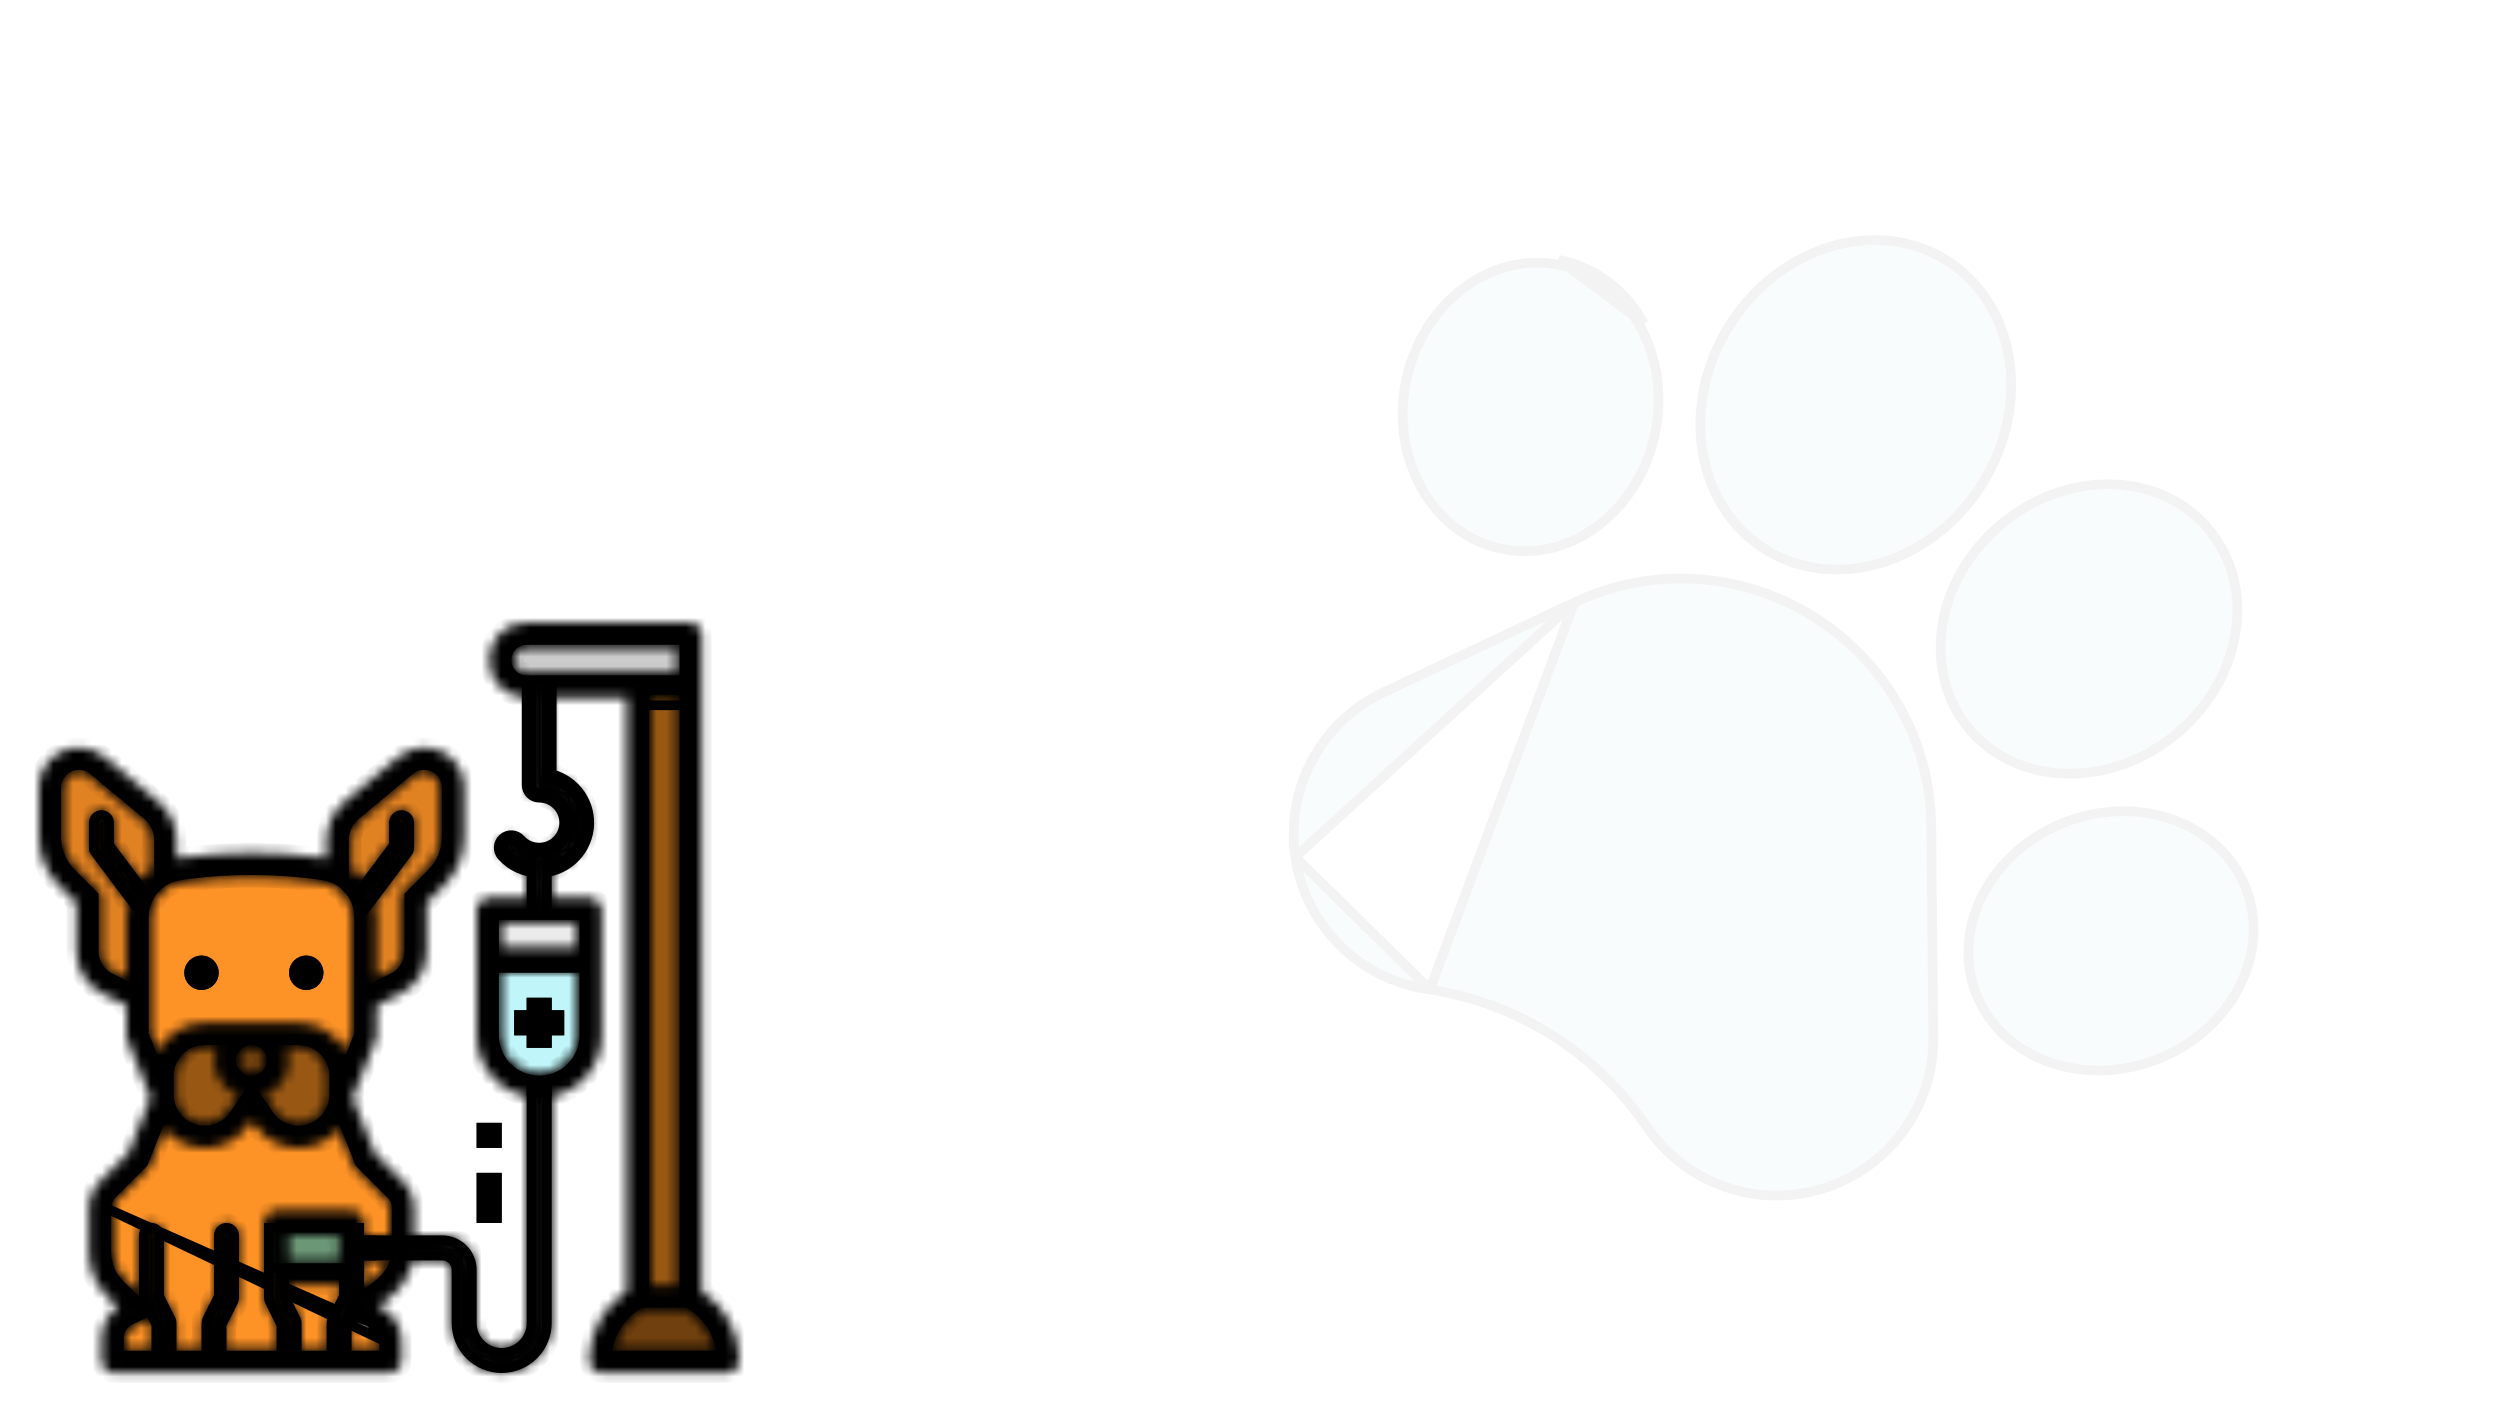 <svg width="257" height="146" viewBox="0 0 257 146" fill="none" xmlns="http://www.w3.org/2000/svg">
<g filter="url(#filter0_d_13471_685)">
<g opacity="0.05">
<path d="M161.821 57.945L161.821 57.945L142.233 67.174L142.233 67.174C139.081 68.659 136.546 71.067 134.899 74.139L134.459 73.903L134.899 74.139C133.253 77.211 132.653 80.655 133.161 84.105L161.821 57.945ZM161.821 57.945C169.795 54.187 179.011 54.74 186.477 59.426C193.943 64.111 198.449 72.17 198.534 80.985L198.742 102.636C198.742 102.636 198.742 102.636 198.742 102.636C198.775 106.122 197.709 109.451 195.657 112.271C193.605 115.09 190.764 117.128 187.437 118.168C184.109 119.207 180.612 119.149 177.321 118C176.161 117.594 175.065 117.067 174.049 116.429C172.179 115.256 170.569 113.704 169.301 111.835C164.159 104.254 156.04 99.12 146.994 97.719L146.994 97.719M161.821 57.945L146.994 97.719M146.994 97.719L146.989 97.718M146.994 97.719L146.989 97.718M146.989 97.718L146.752 97.684C146.752 97.684 146.751 97.684 146.751 97.684C143.301 97.175 140.177 95.605 137.711 93.141C135.245 90.676 133.673 87.553 133.161 84.105L146.989 97.718Z" fill="#78C0DE" stroke="black"/>
<path d="M154.484 52.443L154.484 52.443C153.053 52.164 151.729 51.627 150.539 50.88C145.877 47.954 143.253 41.785 144.511 35.328C146.104 27.207 153.186 21.85 160.2 23.224L160.2 23.224C163.696 23.905 166.663 26.109 168.546 29.456C170.339 32.645 170.923 36.509 170.176 40.342C169.427 44.175 167.43 47.536 164.568 49.814L164.568 49.814C161.563 52.206 157.984 53.13 154.484 52.443ZM168.982 29.211C167.032 25.746 163.947 23.445 160.296 22.733L168.982 29.211Z" fill="#78C0DE" stroke="black"/>
<path d="M203.756 45.762C198.583 54.005 188.559 56.927 181.45 52.466C174.342 48.005 172.615 37.708 177.788 29.465C182.962 21.22 192.986 18.296 200.094 22.757C207.203 27.219 208.93 37.517 203.756 45.762Z" fill="#78C0DE" stroke="black"/>
<path d="M202.371 70.856L202.324 70.799C197.495 64.868 198.963 55.472 205.806 49.831L205.806 49.831C209.053 47.153 213.013 45.721 216.953 45.784L216.953 45.784C221.075 45.85 224.671 47.52 227.103 50.47C229.535 53.419 230.489 57.267 229.767 61.326L229.767 61.326C229.078 65.206 226.917 68.821 223.669 71.498L223.669 71.498C218.023 76.152 210.54 76.73 205.354 73.476C204.243 72.779 203.237 71.905 202.371 70.856Z" fill="#78C0DE" stroke="black"/>
<path d="M203.143 98.146L203.143 98.146C200.539 91.492 204.541 83.565 212.238 80.546C219.923 77.538 228.232 80.624 230.86 87.256L230.861 87.259L230.874 87.293C233.478 93.949 229.475 101.876 221.779 104.895C216.892 106.805 211.734 106.255 207.963 103.888C205.801 102.532 204.095 100.579 203.143 98.146Z" fill="#78C0DE" stroke="black"/>
</g>
<path d="M36.565 79.799L36.565 79.799L42.104 75.183C42.104 75.183 42.104 75.183 42.104 75.183C42.523 74.834 43.051 74.643 43.596 74.643H43.596C43.903 74.643 44.206 74.703 44.489 74.82C44.772 74.938 45.029 75.109 45.245 75.326C45.462 75.542 45.634 75.799 45.751 76.082C45.868 76.365 45.928 76.668 45.928 76.975V82.032H46.428L45.928 82.032C45.928 82.726 45.792 83.413 45.526 84.055C45.26 84.696 44.871 85.279 44.38 85.77L42.218 87.932L42.071 88.079V88.286V93.814C42.071 94.378 41.914 94.931 41.618 95.41C41.322 95.89 40.897 96.278 40.393 96.53L40.393 96.53L37.31 98.071H35.357V85.714V82.378C35.357 81.886 35.465 81.4 35.674 80.954C35.883 80.508 36.187 80.114 36.565 79.799Z" fill="#E08122" stroke="black"/>
<path d="M15.149 79.799L15.149 79.799C15.527 80.114 15.831 80.508 16.04 80.954C16.249 81.4 16.357 81.886 16.357 82.378C16.357 82.378 16.357 82.378 16.357 82.378L16.357 85.714V98.071H14.404L11.321 96.53L11.321 96.53C10.817 96.278 10.393 95.89 10.096 95.41C9.8 94.931 9.643 94.378 9.643 93.814V88.286V88.079L9.496 87.932L7.334 85.77C6.843 85.279 6.454 84.696 6.188 84.055C5.922 83.413 5.786 82.726 5.786 82.032V76.975C5.786 76.668 5.846 76.365 5.963 76.082C6.08 75.799 6.252 75.542 6.469 75.326C6.685 75.109 6.942 74.938 7.225 74.82C7.508 74.703 7.811 74.643 8.118 74.643C8.663 74.643 9.191 74.834 9.61 75.183L9.93 74.799L9.61 75.183L15.149 79.799Z" fill="#E08122" stroke="black"/>
<path d="M40.4 83.014L40.5 82.881V82.714V80.571C40.5 80.363 40.583 80.163 40.73 80.016C40.877 79.868 41.077 79.786 41.285 79.786C41.494 79.786 41.694 79.868 41.841 80.016C41.988 80.163 42.071 80.363 42.071 80.571V83.143C42.071 83.313 42.016 83.478 41.914 83.614C41.914 83.614 41.914 83.614 41.914 83.614L36.771 90.471L36.771 90.472C36.698 90.569 36.603 90.649 36.494 90.703C36.385 90.758 36.264 90.786 36.142 90.786L36.142 91.286L36.142 90.786C35.996 90.786 35.853 90.745 35.729 90.668C35.605 90.591 35.505 90.482 35.44 90.351C35.375 90.221 35.347 90.075 35.36 89.929C35.373 89.784 35.427 89.645 35.514 89.529L35.15 89.255L35.514 89.529L40.4 83.014Z" fill="#BF6E1D" stroke="black"/>
<path d="M14.943 90.472L14.943 90.472L9.8 83.614L9.438 83.886L9.8 83.614C9.698 83.478 9.643 83.313 9.643 83.143V80.571C9.643 80.363 9.726 80.163 9.873 80.016C10.021 79.868 10.22 79.786 10.429 79.786C10.637 79.786 10.837 79.868 10.984 80.016C11.132 80.163 11.214 80.363 11.214 80.571V82.714V82.881L11.315 83.014L16.2 89.529L16.578 89.246L16.2 89.529C16.288 89.645 16.341 89.784 16.354 89.929C16.367 90.075 16.34 90.221 16.274 90.351C16.209 90.482 16.109 90.591 15.985 90.668C15.861 90.745 15.718 90.786 15.572 90.786L15.572 90.786C15.45 90.786 15.329 90.758 15.22 90.703C15.111 90.649 15.016 90.569 14.943 90.472Z" fill="#BF6E1D" stroke="black"/>
<path d="M35.079 130.887L35.843 130.314L37.077 129.389L38.929 128L38.929 128C39.505 127.568 39.974 127.007 40.296 126.362C40.618 125.717 40.786 125.007 40.786 124.286V124.286V120.208C40.786 119.936 40.732 119.667 40.628 119.415C40.524 119.164 40.371 118.935 40.179 118.743L40.178 118.743L37.075 115.639L37.003 115.567L36.965 115.471L34.519 109.357H17.196L14.75 115.471L14.712 115.567L14.639 115.639L11.536 118.743L11.536 118.743C11.344 118.935 11.191 119.164 11.087 119.415C10.982 119.667 10.929 119.936 10.929 120.208L35.079 130.887ZM35.079 130.887L35.985 131.189L36.666 131.415M35.079 130.887L36.666 131.415M36.666 131.415L36.667 131.415L38.084 131.888L36.666 131.415ZM39.5 133.853C39.5 133.418 39.363 132.995 39.109 132.642C38.855 132.289 38.496 132.025 38.084 131.888L39.5 133.853ZM39.5 133.853V135.357H12.214V133.589V133.589C12.214 133.205 12.321 132.828 12.524 132.501C12.726 132.173 13.015 131.909 13.359 131.737C13.359 131.737 13.359 131.737 13.359 131.737L14.509 131.161L15.13 130.851L14.639 130.361L12.288 128.009C11.418 127.139 10.929 125.959 10.929 124.728C10.929 124.728 10.929 124.728 10.929 124.728V120.208L39.5 133.853Z" fill="#FD9226" stroke="black"/>
<path d="M16.051 87.227L16.051 87.227L16.074 87.204C16.074 87.204 16.074 87.204 16.074 87.204C16.735 86.543 17.593 86.114 18.519 85.982L18.519 85.982L18.655 85.963C18.655 85.963 18.655 85.963 18.655 85.963C23.432 85.28 28.282 85.28 33.059 85.963C33.059 85.963 33.059 85.963 33.059 85.963L33.195 85.982L33.195 85.982C34.121 86.114 34.979 86.543 35.64 87.204L35.663 87.227L36.016 86.874L35.663 87.227C36.473 88.037 36.928 89.137 36.928 90.283L36.928 102.332L34.519 108.357H17.196L14.786 102.332V90.283C14.786 89.137 15.241 88.037 16.051 87.227Z" fill="#FD9226" stroke="black"/>
<path d="M30.669 112.214H30.669C30.062 112.214 29.465 112.064 28.93 111.778C28.394 111.492 27.938 111.078 27.601 110.573L26.273 108.58L25.857 107.956L25.441 108.58L24.113 110.573C24.113 110.573 24.113 110.573 24.113 110.573C23.776 111.078 23.32 111.492 22.784 111.778C22.249 112.064 21.652 112.214 21.044 112.214H21.044C20.56 112.214 20.081 112.119 19.633 111.934C19.186 111.748 18.779 111.477 18.437 111.134C18.095 110.792 17.823 110.385 17.638 109.938C17.452 109.491 17.357 109.011 17.357 108.527V106.616C17.357 105.638 17.745 104.7 18.437 104.009C19.128 103.317 20.066 102.929 21.044 102.929H30.669C31.648 102.929 32.585 103.317 33.277 104.009C33.968 104.7 34.357 105.638 34.357 106.616V108.527C34.357 109.505 33.968 110.443 33.277 111.134C32.585 111.826 31.648 112.214 30.669 112.214Z" fill="#985713" stroke="black"/>
<path d="M17.643 132L17.643 135.357H16.071V132.304V132.186L16.018 132.08L14.869 129.782C14.868 129.782 14.868 129.781 14.868 129.781C14.814 129.671 14.786 129.551 14.786 129.428V123C14.786 122.792 14.868 122.592 15.016 122.444C15.163 122.297 15.363 122.214 15.571 122.214C15.78 122.214 15.98 122.297 16.127 122.444C16.274 122.592 16.357 122.792 16.357 123V129.125V129.243L16.41 129.349L17.56 131.647C17.56 131.647 17.56 131.647 17.56 131.647C17.614 131.757 17.643 131.878 17.643 132C17.643 132 17.643 132 17.643 132Z" fill="#E08122" stroke="black"/>
<path d="M22.839 132.08L22.786 132.186V132.304V135.357H21.214V132C21.215 131.878 21.243 131.757 21.297 131.647C21.297 131.647 21.297 131.647 21.297 131.647L22.447 129.349L22.5 129.243V129.125V123C22.5 122.792 22.583 122.592 22.73 122.444C22.878 122.297 23.077 122.214 23.286 122.214C23.494 122.214 23.694 122.297 23.841 122.444C23.989 122.592 24.072 122.792 24.072 123L24.072 129.428C24.072 129.428 24.072 129.428 24.072 129.428C24.071 129.551 24.043 129.671 23.989 129.781C23.989 129.781 23.989 129.782 23.988 129.782L22.839 132.08Z" fill="#E08122" stroke="black"/>
<path d="M36.377 130.717L36.377 130.717L35.696 132.08L35.643 132.186V132.304V135.357H34.071V132C34.071 131.878 34.1 131.757 34.154 131.647C34.154 131.647 34.154 131.647 34.154 131.647L35.304 129.349L35.357 129.243V129.125V123C35.357 122.792 35.44 122.592 35.587 122.444C35.734 122.297 35.934 122.214 36.143 122.214C36.351 122.214 36.551 122.297 36.698 122.444C36.846 122.592 36.928 122.792 36.928 123V129.428C36.928 129.551 36.9 129.671 36.846 129.781C36.846 129.782 36.845 129.782 36.845 129.783L36.377 130.717Z" fill="#E08122" stroke="black"/>
<path d="M30.5 132L30.5 135.357H28.928V132.304V132.186L28.875 132.08L27.726 129.782C27.726 129.782 27.725 129.781 27.725 129.781C27.671 129.671 27.643 129.551 27.643 129.428V123C27.643 122.792 27.725 122.592 27.873 122.444C28.02 122.297 28.22 122.214 28.428 122.214C28.637 122.214 28.837 122.297 28.984 122.444C29.131 122.592 29.214 122.792 29.214 123V129.125V129.243L29.267 129.349L30.417 131.647C30.417 131.647 30.417 131.647 30.417 131.647C30.471 131.757 30.5 131.878 30.5 132C30.5 132 30.5 132 30.5 132Z" fill="#E08122" stroke="black"/>
<path d="M27.928 105C27.928 106.144 27.001 107.071 25.857 107.071C24.713 107.071 23.786 106.144 23.786 105C23.786 103.856 24.713 102.929 25.857 102.929C27.001 102.929 27.928 103.856 27.928 105Z" fill="#70400E" stroke="black"/>
<path d="M21.982 96C21.982 96.7 21.414 97.268 20.714 97.268C20.014 97.268 19.446 96.7 19.446 96C19.446 95.3 20.014 94.732 20.714 94.732C21.414 94.732 21.982 95.3 21.982 96Z" fill="#985713" stroke="black"/>
<path d="M32.75 96C32.75 96.7 32.182 97.268 31.482 97.268C30.782 97.268 30.214 96.7 30.214 96C30.214 95.3 30.782 94.732 31.482 94.732C32.182 94.732 32.75 95.3 32.75 96Z" fill="#985713" stroke="black"/>
<path d="M56.214 107.571V132C56.214 133.231 55.725 134.412 54.854 135.283C53.983 136.154 52.803 136.643 51.571 136.643C50.34 136.643 49.159 136.154 48.288 135.283C47.417 134.412 46.928 133.231 46.928 132V126.536C46.928 126.147 46.774 125.775 46.499 125.5C46.225 125.226 45.852 125.071 45.464 125.071H36.143C35.934 125.071 35.734 124.989 35.587 124.841C35.44 124.694 35.357 124.494 35.357 124.286C35.357 124.077 35.44 123.877 35.587 123.73C35.734 123.583 35.934 123.5 36.143 123.5H45.464C46.269 123.501 47.04 123.821 47.609 124.39C48.179 124.96 48.499 125.731 48.5 126.536V132C48.5 132.815 48.823 133.596 49.399 134.172C49.975 134.748 50.757 135.071 51.571 135.071C52.386 135.071 53.167 134.748 53.743 134.172C54.319 133.596 54.643 132.815 54.643 132V107.571C54.643 107.363 54.725 107.163 54.873 107.016C55.02 106.868 55.22 106.786 55.428 106.786C55.637 106.786 55.837 106.868 55.984 107.016C56.131 107.163 56.214 107.363 56.214 107.571Z" fill="#DBDBDB" stroke="black"/>
<path d="M55.429 85.714C54.705 85.714 53.99 85.561 53.33 85.266C52.669 84.97 52.078 84.539 51.596 84C51.483 83.875 51.396 83.728 51.341 83.569C51.285 83.409 51.261 83.24 51.27 83.072C51.289 82.731 51.442 82.412 51.696 82.185C51.95 81.957 52.284 81.84 52.625 81.859C52.794 81.868 52.959 81.911 53.111 81.984C53.263 82.057 53.399 82.16 53.512 82.285C53.798 82.605 54.159 82.848 54.563 82.993C54.967 83.137 55.401 83.178 55.824 83.112C56.248 83.046 56.649 82.875 56.99 82.615C57.331 82.355 57.601 82.013 57.776 81.621C57.951 81.23 58.026 80.801 57.992 80.373C57.959 79.945 57.82 79.533 57.587 79.173C57.353 78.813 57.034 78.517 56.657 78.312C56.28 78.107 55.858 78 55.429 78C55.088 78 54.761 77.865 54.52 77.623C54.279 77.382 54.143 77.055 54.143 76.714V65.143C54.143 64.802 54.279 64.475 54.52 64.234C54.761 63.993 55.088 63.857 55.429 63.857C55.77 63.857 56.097 63.993 56.338 64.234C56.579 64.475 56.715 64.802 56.715 65.143V75.591C57.927 75.904 58.984 76.648 59.687 77.684C60.39 78.72 60.691 79.977 60.533 81.219C60.376 82.462 59.77 83.604 58.83 84.431C57.89 85.259 56.681 85.715 55.429 85.714ZM55.429 85.714L55.429 85.214C54.776 85.214 54.13 85.076 53.534 84.809C52.938 84.543 52.404 84.153 51.968 83.667C51.9 83.59 51.846 83.5 51.812 83.403C51.778 83.306 51.764 83.203 51.769 83.1C51.781 82.891 51.874 82.696 52.03 82.558C52.185 82.418 52.389 82.347 52.597 82.358C52.7 82.364 52.801 82.39 52.894 82.435C52.987 82.479 53.07 82.542 53.139 82.619M55.429 85.714L55.429 85.214C56.559 85.215 57.651 84.803 58.5 84.056C59.348 83.309 59.895 82.278 60.037 81.156C60.18 80.035 59.908 78.9 59.273 77.965C58.639 77.029 57.684 76.357 56.59 76.075L56.215 75.979V75.591V65.143C56.215 64.934 56.132 64.735 55.984 64.587C55.837 64.44 55.637 64.357 55.429 64.357C55.22 64.357 55.021 64.44 54.873 64.587C54.726 64.735 54.643 64.934 54.643 65.143V76.714C54.643 76.923 54.726 77.123 54.873 77.27C55.021 77.417 55.22 77.5 55.429 77.5H55.429C55.941 77.5 56.445 77.628 56.895 77.873C57.346 78.118 57.727 78.471 58.006 78.901C58.285 79.331 58.451 79.824 58.491 80.335C58.531 80.845 58.442 81.358 58.232 81.826C58.023 82.293 57.7 82.701 57.293 83.012C56.886 83.323 56.407 83.527 55.901 83.606C55.395 83.685 54.877 83.636 54.395 83.464C53.912 83.291 53.481 83.001 53.139 82.619M53.139 82.619L53.511 82.286L53.139 82.619C53.139 82.619 53.139 82.619 53.139 82.619Z" fill="#878787" stroke="black"/>
<path d="M70.357 65.929H54.143C53.593 65.929 53.066 65.71 52.678 65.322C52.289 64.933 52.071 64.406 52.071 63.857C52.071 63.308 52.289 62.781 52.678 62.392C53.066 62.004 53.593 61.786 54.143 61.786H70.357V65.929Z" fill="#CBCBCB" stroke="black"/>
<path d="M66.214 66.929H70.357V130.214H66.214V66.929Z" fill="#985713" stroke="black"/>
<path d="M73.42 132.692C73.863 133.518 74.126 134.426 74.195 135.357H62.376C62.445 134.426 62.708 133.518 63.151 132.692C63.672 131.719 64.425 130.889 65.344 130.276C65.344 130.276 65.344 130.276 65.344 130.276L65.865 129.929H70.706L71.227 130.276C71.227 130.276 71.227 130.276 71.227 130.276C72.146 130.889 72.899 131.719 73.42 132.692Z" fill="#70400E" stroke="black"/>
<path d="M49.5 111.929H51.071V113.5H49.5V111.929Z" fill="#C0F5F9" stroke="black"/>
<path d="M49.5 117.071H51.071V121.214H49.5V117.071Z" fill="#C0F5F9" stroke="black"/>
<path d="M27.643 122.214H36.929V126.357H27.643V122.214Z" fill="#6B9777" stroke="black"/>
<path d="M55.429 90.357C55.22 90.357 55.02 90.274 54.873 90.127C54.726 89.98 54.643 89.78 54.643 89.571V84.429C54.643 84.22 54.726 84.02 54.873 83.873C55.02 83.726 55.22 83.643 55.429 83.643C55.637 83.643 55.837 83.726 55.984 83.873C56.132 84.02 56.215 84.22 56.215 84.429V89.571C56.215 89.78 56.132 89.98 55.984 90.127C55.837 90.274 55.637 90.357 55.429 90.357Z" fill="#CBCBCB" stroke="black"/>
<path d="M56.215 107.571V108.291C55.694 108.379 55.163 108.379 54.643 108.291V107.571C54.643 107.363 54.726 107.163 54.873 107.016C55.02 106.868 55.22 106.786 55.429 106.786C55.637 106.786 55.837 106.868 55.984 107.016C56.132 107.163 56.215 107.363 56.215 107.571Z" fill="#C3C3C3" stroke="black"/>
<path d="M66.214 66.929H70.357V68.5H66.214V66.929Z" fill="#70400E" stroke="black"/>
<path d="M37.929 123.5H38.214V125.071H37.929V123.5Z" fill="#C3C3C3" stroke="black"/>
<path d="M50.786 90.071H60.071V102.429C60.071 103.66 59.582 104.841 58.712 105.712C57.841 106.582 56.66 107.071 55.428 107.071C54.197 107.071 53.016 106.582 52.145 105.712C51.275 104.841 50.786 103.66 50.786 102.429V90.071Z" fill="#EBEBEB" stroke="black"/>
<path d="M55.428 107.071C54.197 107.071 53.016 106.582 52.145 105.712C51.275 104.841 50.786 103.66 50.786 102.429V95.214H60.071V102.429C60.071 103.66 59.582 104.841 58.712 105.712C57.841 106.582 56.66 107.071 55.428 107.071Z" fill="#C0F5F9" stroke="black"/>
<path d="M56.214 99.857V100.357H56.714H57.5V101.929H56.714H56.214V102.429V103.214H54.643V102.429V101.929H54.143H53.357V100.357H54.143H54.643V99.857V99.071H56.214V99.857Z" fill="#85BC94" stroke="black"/>
<path d="M50.786 95.214H60.071V95.5H50.786V95.214Z" fill="#B8EAEE" stroke="black"/>
<path d="M21.982 96C21.982 96.7 21.414 97.268 20.714 97.268C20.014 97.268 19.446 96.7 19.446 96C19.446 95.3 20.014 94.732 20.714 94.732C21.414 94.732 21.982 95.3 21.982 96Z" fill="black" stroke="black"/>
<path d="M32.75 96C32.75 96.7 32.182 97.268 31.482 97.268C30.782 97.268 30.214 96.7 30.214 96C30.214 95.3 30.782 94.732 31.482 94.732C32.182 94.732 32.75 95.3 32.75 96Z" fill="black" stroke="black"/>
<mask id="path-38-inside-1_13471_685" fill="white">
<path d="M7.857 88.818V93.814C7.854 94.71 8.102 95.589 8.573 96.352C9.045 97.114 9.72 97.729 10.522 98.127L13 99.366V102.429C13 102.592 13.031 102.754 13.092 102.906L15.473 108.857L13.19 114.562L10.273 117.48C9.914 117.837 9.629 118.263 9.435 118.731C9.241 119.199 9.142 119.701 9.143 120.208V124.728C9.141 125.572 9.306 126.408 9.629 127.188C9.952 127.969 10.427 128.677 11.025 129.272L12.138 130.385C11.61 130.736 11.178 131.212 10.879 131.772C10.581 132.331 10.426 132.956 10.429 133.589V135.857C10.429 136.198 10.564 136.525 10.805 136.766C11.046 137.007 11.373 137.143 11.714 137.143H40C40.341 137.143 40.668 137.007 40.909 136.766C41.15 136.525 41.286 136.198 41.286 135.857V133.853C41.286 133.084 41.057 132.332 40.626 131.694C40.196 131.057 39.584 130.563 38.871 130.276L40 129.429C41.255 128.482 42.121 127.111 42.438 125.571H45.464C45.72 125.572 45.965 125.673 46.146 125.854C46.327 126.035 46.428 126.28 46.429 126.536V132C46.429 133.364 46.97 134.672 47.935 135.637C48.899 136.601 50.208 137.143 51.571 137.143C52.935 137.143 54.243 136.601 55.208 135.637C56.172 134.672 56.714 133.364 56.714 132V108.729C58.165 108.43 59.469 107.641 60.406 106.493C61.343 105.346 61.855 103.91 61.857 102.429V89.571C61.857 89.23 61.722 88.903 61.481 88.662C61.239 88.421 60.912 88.286 60.571 88.286H56.714V85.552C57.819 85.267 58.797 84.623 59.496 83.722C60.195 82.82 60.574 81.712 60.574 80.571C60.574 79.431 60.195 78.323 59.496 77.421C58.797 76.519 57.819 75.876 56.714 75.591V67.714H64.429V128.741L64.353 128.791C63.189 129.565 62.234 130.616 61.574 131.849C60.914 133.082 60.57 134.459 60.571 135.857C60.571 136.198 60.707 136.525 60.948 136.766C61.189 137.007 61.516 137.143 61.857 137.143H74.714C75.055 137.143 75.382 137.007 75.623 136.766C75.865 136.525 76 136.198 76 135.857C76.001 134.459 75.657 133.082 74.997 131.849C74.337 130.616 73.382 129.565 72.218 128.791L72.143 128.74V61.286C72.143 60.945 72.007 60.618 71.766 60.377C71.525 60.136 71.198 60 70.857 60H54.143C53.12 60 52.139 60.406 51.416 61.13C50.692 61.853 50.286 62.834 50.286 63.857C50.286 64.88 50.692 65.861 51.416 66.585C52.139 67.308 53.12 67.714 54.143 67.714V76.714C54.143 77.055 54.278 77.382 54.519 77.623C54.761 77.865 55.088 78 55.429 78C55.858 78 56.28 78.107 56.657 78.312C57.033 78.517 57.353 78.813 57.586 79.173C57.82 79.533 57.959 79.945 57.992 80.373C58.025 80.801 57.951 81.23 57.776 81.621C57.601 82.013 57.33 82.355 56.989 82.615C56.648 82.875 56.248 83.046 55.824 83.112C55.4 83.178 54.967 83.137 54.563 82.993C54.159 82.848 53.797 82.605 53.512 82.285C53.399 82.16 53.263 82.057 53.111 81.984C52.958 81.911 52.793 81.868 52.625 81.859C52.456 81.85 52.287 81.874 52.128 81.93C51.969 81.986 51.822 82.072 51.696 82.185C51.57 82.297 51.468 82.434 51.395 82.586C51.322 82.738 51.279 82.903 51.27 83.072C51.261 83.24 51.284 83.409 51.34 83.569C51.396 83.728 51.483 83.875 51.596 84C52.273 84.757 53.16 85.295 54.143 85.549V88.286H50.286C49.945 88.286 49.618 88.421 49.377 88.662C49.136 88.903 49 89.23 49 89.571V102.429C49.002 103.91 49.514 105.346 50.451 106.493C51.388 107.641 52.692 108.43 54.143 108.729V132C54.143 132.682 53.872 133.336 53.39 133.818C52.907 134.3 52.253 134.571 51.571 134.571C50.889 134.571 50.235 134.3 49.753 133.818C49.271 133.336 49 132.682 49 132V126.536C48.999 125.598 48.626 124.7 47.963 124.037C47.3 123.374 46.402 123.001 45.464 123H42.571V120.208C42.573 119.701 42.474 119.199 42.28 118.731C42.086 118.263 41.801 117.837 41.441 117.48L38.524 114.562L36.242 108.857L38.623 102.906C38.683 102.754 38.714 102.592 38.714 102.429V99.366L41.193 98.127C41.995 97.728 42.67 97.113 43.141 96.351C43.612 95.589 43.86 94.71 43.857 93.814V88.818L45.644 87.032C46.302 86.377 46.825 85.598 47.18 84.74C47.535 83.881 47.717 82.961 47.714 82.032V76.975C47.714 76.434 47.608 75.898 47.401 75.399C47.194 74.899 46.891 74.445 46.508 74.063C46.126 73.681 45.672 73.377 45.173 73.17C44.673 72.963 44.138 72.857 43.597 72.857C42.634 72.859 41.702 73.196 40.961 73.811L35.423 78.426C34.843 78.908 34.376 79.512 34.056 80.195C33.736 80.878 33.57 81.623 33.571 82.378V84.236C33.534 84.23 33.497 84.223 33.46 84.218L33.311 84.195C28.363 83.489 23.339 83.49 18.391 84.197L18.269 84.215C18.227 84.221 18.185 84.229 18.143 84.236V82.378C18.144 81.624 17.979 80.878 17.659 80.195C17.339 79.512 16.872 78.908 16.292 78.427L10.751 73.809C10.011 73.195 9.079 72.858 8.118 72.857C7.577 72.857 7.041 72.963 6.542 73.17C6.042 73.377 5.588 73.681 5.206 74.063C4.824 74.445 4.52 74.899 4.313 75.399C4.106 75.898 4 76.434 4 76.975V82.032C3.997 82.961 4.179 83.881 4.534 84.74C4.89 85.598 5.412 86.377 6.071 87.032L7.857 88.818ZM70.792 130.93C72.063 131.776 72.958 133.081 73.288 134.571H63.283C63.614 133.081 64.508 131.776 65.78 130.93L66.103 130.714H70.468L70.792 130.93ZM67 128.143V67.714H69.571V128.143H67ZM54.143 65.143C53.802 65.143 53.475 65.007 53.234 64.766C52.993 64.525 52.857 64.198 52.857 63.857C52.857 63.516 52.993 63.189 53.234 62.948C53.475 62.707 53.802 62.571 54.143 62.571H69.571V65.143H54.143ZM51.571 90.857H59.286V93.429H51.571V90.857ZM51.571 102.429V96H59.286V102.429C59.286 103.452 58.879 104.433 58.156 105.156C57.433 105.879 56.452 106.286 55.429 106.286C54.406 106.286 53.425 105.879 52.701 105.156C51.978 104.433 51.571 103.452 51.571 102.429ZM15.572 134.571H13V133.589C12.999 133.351 13.065 133.116 13.191 132.913C13.316 132.71 13.496 132.546 13.71 132.44L14.861 131.864C14.995 131.797 15.116 131.707 15.219 131.598L15.572 132.304V134.571ZM34.857 129.125L33.707 131.425C33.618 131.603 33.571 131.8 33.571 132V134.571H31V132C31 131.8 30.953 131.603 30.864 131.425L29.714 129.125V128.143H34.857V129.125ZM34.857 125.571H29.714V123H34.857V125.571ZM38.714 134.571H36.143V132.304L36.243 132.103L37.834 132.633C38.09 132.718 38.313 132.882 38.471 133.101C38.629 133.32 38.714 133.583 38.714 133.853V134.571ZM38.457 127.371L37.429 128.143V125.571H39.777C39.523 126.288 39.064 126.914 38.457 127.371V127.371ZM36.519 116.195L39.623 119.298C39.743 119.417 39.838 119.559 39.903 119.716C39.967 119.872 40.001 120.039 40 120.208V123H37.429V121.714C37.429 121.373 37.293 121.046 37.052 120.805C36.811 120.564 36.484 120.429 36.143 120.429H28.429C28.088 120.429 27.761 120.564 27.52 120.805C27.278 121.046 27.143 121.373 27.143 121.714V129.429C27.143 129.628 27.189 129.825 27.279 130.004L28.429 132.304V134.571H23.286V132.304L24.436 130.004C24.525 129.825 24.572 129.628 24.571 129.429V123C24.571 122.659 24.436 122.332 24.195 122.091C23.954 121.85 23.627 121.714 23.286 121.714C22.945 121.714 22.618 121.85 22.377 122.091C22.136 122.332 22 122.659 22 123V129.125L20.85 131.425C20.761 131.603 20.714 131.8 20.714 132V134.571H18.143V132C18.143 131.8 18.096 131.603 18.007 131.425L16.857 129.125V123C16.857 122.659 16.722 122.332 16.481 122.091C16.239 121.85 15.912 121.714 15.572 121.714C15.23 121.714 14.903 121.85 14.662 122.091C14.421 122.332 14.286 122.659 14.286 123V128.896L12.844 127.454C12.123 126.729 11.717 125.75 11.714 124.728V120.208C11.714 120.039 11.747 119.872 11.812 119.716C11.876 119.559 11.972 119.417 12.091 119.298L15.195 116.195C15.318 116.072 15.415 115.925 15.479 115.763L16.932 112.132C17.485 112.764 18.176 113.261 18.952 113.583C19.728 113.904 20.568 114.043 21.406 113.988C22.244 113.933 23.058 113.686 23.785 113.265C24.513 112.844 25.133 112.262 25.599 111.563L25.857 111.175L26.116 111.563C26.581 112.262 27.202 112.844 27.929 113.265C28.656 113.686 29.47 113.933 30.308 113.988C31.147 114.043 31.986 113.904 32.762 113.583C33.538 113.261 34.229 112.764 34.782 112.132L36.235 115.763C36.3 115.925 36.396 116.072 36.519 116.195V116.195ZM24.482 108.603L23.459 110.136C23.114 110.655 22.611 111.048 22.025 111.259C21.438 111.469 20.8 111.485 20.204 111.305C19.608 111.124 19.085 110.757 18.714 110.256C18.343 109.756 18.143 109.15 18.143 108.527V106.616C18.144 105.847 18.45 105.109 18.994 104.565C19.538 104.021 20.275 103.715 21.045 103.714H22.221C21.885 104.663 21.933 105.705 22.356 106.619C22.778 107.532 23.541 108.244 24.482 108.603H24.482ZM24.571 105C24.571 104.746 24.647 104.497 24.788 104.286C24.929 104.074 25.13 103.909 25.365 103.812C25.6 103.715 25.859 103.689 26.108 103.739C26.357 103.789 26.587 103.911 26.766 104.091C26.946 104.271 27.069 104.5 27.118 104.749C27.168 104.999 27.142 105.257 27.045 105.492C26.948 105.727 26.783 105.928 26.572 106.069C26.36 106.21 26.111 106.286 25.857 106.286C25.516 106.285 25.189 106.15 24.948 105.909C24.707 105.668 24.572 105.341 24.571 105ZM29.493 103.714H30.67C31.439 103.715 32.176 104.021 32.721 104.565C33.264 105.109 33.571 105.847 33.571 106.616V108.527C33.571 109.149 33.371 109.756 33 110.256C32.629 110.756 32.107 111.123 31.511 111.304C30.915 111.484 30.276 111.468 29.69 111.258C29.104 111.048 28.601 110.655 28.255 110.136L27.233 108.603C28.173 108.244 28.936 107.532 29.358 106.619C29.781 105.705 29.829 104.663 29.493 103.714V103.714ZM36.143 82.378C36.142 82.001 36.225 81.628 36.385 81.286C36.545 80.944 36.779 80.642 37.069 80.401L42.605 75.787C42.884 75.556 43.234 75.429 43.597 75.429C43.8 75.428 44.001 75.469 44.188 75.546C44.376 75.624 44.547 75.738 44.69 75.881C44.834 76.025 44.948 76.195 45.025 76.383C45.103 76.57 45.143 76.772 45.143 76.975V82.032C45.145 82.623 45.029 83.209 44.803 83.755C44.576 84.301 44.244 84.797 43.825 85.213L41.662 87.376C41.421 87.618 41.286 87.945 41.286 88.286V93.814C41.287 94.232 41.171 94.643 40.952 94.998C40.732 95.354 40.417 95.641 40.042 95.827L38.714 96.491V90.283C38.714 89.824 38.663 89.367 38.56 88.919L42.314 83.914C42.481 83.692 42.571 83.421 42.571 83.143V80.571C42.571 80.23 42.436 79.903 42.195 79.662C41.954 79.421 41.627 79.286 41.286 79.286C40.945 79.286 40.618 79.421 40.377 79.662C40.136 79.903 40 80.23 40 80.571V82.714L37.275 86.346C37.164 86.215 37.048 86.087 36.925 85.963L36.903 85.941C36.667 85.707 36.413 85.493 36.143 85.3V82.378ZM16.608 87.782L16.63 87.76C17.174 87.216 17.881 86.865 18.642 86.759L18.766 86.74C23.465 86.069 28.236 86.068 32.935 86.738L33.087 86.761C33.843 86.87 34.544 87.22 35.084 87.76L35.107 87.782C35.436 88.11 35.697 88.5 35.875 88.929C36.053 89.358 36.144 89.819 36.143 90.283V102.181L35.44 103.938C34.964 103.091 34.272 102.385 33.434 101.894C32.595 101.403 31.641 101.144 30.67 101.143H21.045C20.073 101.144 19.119 101.403 18.281 101.894C17.442 102.385 16.75 103.091 16.274 103.938L15.572 102.181V90.283C15.57 89.819 15.661 89.358 15.839 88.929C16.017 88.5 16.278 88.11 16.608 87.782V87.782ZM6.571 76.975C6.571 76.772 6.611 76.57 6.689 76.383C6.767 76.195 6.881 76.025 7.024 75.881C7.168 75.738 7.338 75.624 7.526 75.546C7.713 75.469 7.914 75.428 8.118 75.429C8.479 75.429 8.829 75.556 9.107 75.786L14.646 80.403C14.936 80.643 15.169 80.945 15.329 81.287C15.489 81.628 15.572 82.001 15.572 82.378V85.3C15.301 85.493 15.047 85.707 14.812 85.941L14.789 85.964C14.666 86.087 14.55 86.216 14.439 86.347L11.714 82.714V80.571C11.714 80.23 11.579 79.903 11.338 79.662C11.097 79.421 10.77 79.286 10.429 79.286C10.088 79.286 9.761 79.421 9.519 79.662C9.278 79.903 9.143 80.23 9.143 80.571V83.143C9.143 83.421 9.233 83.692 9.4 83.914L13.154 88.919C13.052 89.367 13 89.824 13 90.283V96.491L11.673 95.828C11.298 95.642 10.983 95.355 10.763 94.999C10.543 94.643 10.427 94.233 10.429 93.814V88.286C10.429 88.117 10.395 87.95 10.331 87.794C10.266 87.638 10.171 87.496 10.052 87.376L7.889 85.213C7.47 84.797 7.138 84.301 6.912 83.755C6.686 83.209 6.57 82.623 6.571 82.032V76.975Z"/>
</mask>
<path d="M7.857 88.818V93.814C7.854 94.71 8.102 95.589 8.573 96.352C9.045 97.114 9.72 97.729 10.522 98.127L13 99.366V102.429C13 102.592 13.031 102.754 13.092 102.906L15.473 108.857L13.19 114.562L10.273 117.48C9.914 117.837 9.629 118.263 9.435 118.731C9.241 119.199 9.142 119.701 9.143 120.208V124.728C9.141 125.572 9.306 126.408 9.629 127.188C9.952 127.969 10.427 128.677 11.025 129.272L12.138 130.385C11.61 130.736 11.178 131.212 10.879 131.772C10.581 132.331 10.426 132.956 10.429 133.589V135.857C10.429 136.198 10.564 136.525 10.805 136.766C11.046 137.007 11.373 137.143 11.714 137.143H40C40.341 137.143 40.668 137.007 40.909 136.766C41.15 136.525 41.286 136.198 41.286 135.857V133.853C41.286 133.084 41.057 132.332 40.626 131.694C40.196 131.057 39.584 130.563 38.871 130.276L40 129.429C41.255 128.482 42.121 127.111 42.438 125.571H45.464C45.72 125.572 45.965 125.673 46.146 125.854C46.327 126.035 46.428 126.28 46.429 126.536V132C46.429 133.364 46.97 134.672 47.935 135.637C48.899 136.601 50.208 137.143 51.571 137.143C52.935 137.143 54.243 136.601 55.208 135.637C56.172 134.672 56.714 133.364 56.714 132V108.729C58.165 108.43 59.469 107.641 60.406 106.493C61.343 105.346 61.855 103.91 61.857 102.429V89.571C61.857 89.23 61.722 88.903 61.481 88.662C61.239 88.421 60.912 88.286 60.571 88.286H56.714V85.552C57.819 85.267 58.797 84.623 59.496 83.722C60.195 82.82 60.574 81.712 60.574 80.571C60.574 79.431 60.195 78.323 59.496 77.421C58.797 76.519 57.819 75.876 56.714 75.591V67.714H64.429V128.741L64.353 128.791C63.189 129.565 62.234 130.616 61.574 131.849C60.914 133.082 60.57 134.459 60.571 135.857C60.571 136.198 60.707 136.525 60.948 136.766C61.189 137.007 61.516 137.143 61.857 137.143H74.714C75.055 137.143 75.382 137.007 75.623 136.766C75.865 136.525 76 136.198 76 135.857C76.001 134.459 75.657 133.082 74.997 131.849C74.337 130.616 73.382 129.565 72.218 128.791L72.143 128.74V61.286C72.143 60.945 72.007 60.618 71.766 60.377C71.525 60.136 71.198 60 70.857 60H54.143C53.12 60 52.139 60.406 51.416 61.13C50.692 61.853 50.286 62.834 50.286 63.857C50.286 64.88 50.692 65.861 51.416 66.585C52.139 67.308 53.12 67.714 54.143 67.714V76.714C54.143 77.055 54.278 77.382 54.519 77.623C54.761 77.865 55.088 78 55.429 78C55.858 78 56.28 78.107 56.657 78.312C57.033 78.517 57.353 78.813 57.586 79.173C57.82 79.533 57.959 79.945 57.992 80.373C58.025 80.801 57.951 81.23 57.776 81.621C57.601 82.013 57.33 82.355 56.989 82.615C56.648 82.875 56.248 83.046 55.824 83.112C55.4 83.178 54.967 83.137 54.563 82.993C54.159 82.848 53.797 82.605 53.512 82.285C53.399 82.16 53.263 82.057 53.111 81.984C52.958 81.911 52.793 81.868 52.625 81.859C52.456 81.85 52.287 81.874 52.128 81.93C51.969 81.986 51.822 82.072 51.696 82.185C51.57 82.297 51.468 82.434 51.395 82.586C51.322 82.738 51.279 82.903 51.27 83.072C51.261 83.24 51.284 83.409 51.34 83.569C51.396 83.728 51.483 83.875 51.596 84C52.273 84.757 53.16 85.295 54.143 85.549V88.286H50.286C49.945 88.286 49.618 88.421 49.377 88.662C49.136 88.903 49 89.23 49 89.571V102.429C49.002 103.91 49.514 105.346 50.451 106.493C51.388 107.641 52.692 108.43 54.143 108.729V132C54.143 132.682 53.872 133.336 53.39 133.818C52.907 134.3 52.253 134.571 51.571 134.571C50.889 134.571 50.235 134.3 49.753 133.818C49.271 133.336 49 132.682 49 132V126.536C48.999 125.598 48.626 124.7 47.963 124.037C47.3 123.374 46.402 123.001 45.464 123H42.571V120.208C42.573 119.701 42.474 119.199 42.28 118.731C42.086 118.263 41.801 117.837 41.441 117.48L38.524 114.562L36.242 108.857L38.623 102.906C38.683 102.754 38.714 102.592 38.714 102.429V99.366L41.193 98.127C41.995 97.728 42.67 97.113 43.141 96.351C43.612 95.589 43.86 94.71 43.857 93.814V88.818L45.644 87.032C46.302 86.377 46.825 85.598 47.18 84.74C47.535 83.881 47.717 82.961 47.714 82.032V76.975C47.714 76.434 47.608 75.898 47.401 75.399C47.194 74.899 46.891 74.445 46.508 74.063C46.126 73.681 45.672 73.377 45.173 73.17C44.673 72.963 44.138 72.857 43.597 72.857C42.634 72.859 41.702 73.196 40.961 73.811L35.423 78.426C34.843 78.908 34.376 79.512 34.056 80.195C33.736 80.878 33.57 81.623 33.571 82.378V84.236C33.534 84.23 33.497 84.223 33.46 84.218L33.311 84.195C28.363 83.489 23.339 83.49 18.391 84.197L18.269 84.215C18.227 84.221 18.185 84.229 18.143 84.236V82.378C18.144 81.624 17.979 80.878 17.659 80.195C17.339 79.512 16.872 78.908 16.292 78.427L10.751 73.809C10.011 73.195 9.079 72.858 8.118 72.857C7.577 72.857 7.041 72.963 6.542 73.17C6.042 73.377 5.588 73.681 5.206 74.063C4.824 74.445 4.52 74.899 4.313 75.399C4.106 75.898 4 76.434 4 76.975V82.032C3.997 82.961 4.179 83.881 4.534 84.74C4.89 85.598 5.412 86.377 6.071 87.032L7.857 88.818ZM70.792 130.93C72.063 131.776 72.958 133.081 73.288 134.571H63.283C63.614 133.081 64.508 131.776 65.78 130.93L66.103 130.714H70.468L70.792 130.93ZM67 128.143V67.714H69.571V128.143H67ZM54.143 65.143C53.802 65.143 53.475 65.007 53.234 64.766C52.993 64.525 52.857 64.198 52.857 63.857C52.857 63.516 52.993 63.189 53.234 62.948C53.475 62.707 53.802 62.571 54.143 62.571H69.571V65.143H54.143ZM51.571 90.857H59.286V93.429H51.571V90.857ZM51.571 102.429V96H59.286V102.429C59.286 103.452 58.879 104.433 58.156 105.156C57.433 105.879 56.452 106.286 55.429 106.286C54.406 106.286 53.425 105.879 52.701 105.156C51.978 104.433 51.571 103.452 51.571 102.429ZM15.572 134.571H13V133.589C12.999 133.351 13.065 133.116 13.191 132.913C13.316 132.71 13.496 132.546 13.71 132.44L14.861 131.864C14.995 131.797 15.116 131.707 15.219 131.598L15.572 132.304V134.571ZM34.857 129.125L33.707 131.425C33.618 131.603 33.571 131.8 33.571 132V134.571H31V132C31 131.8 30.953 131.603 30.864 131.425L29.714 129.125V128.143H34.857V129.125ZM34.857 125.571H29.714V123H34.857V125.571ZM38.714 134.571H36.143V132.304L36.243 132.103L37.834 132.633C38.09 132.718 38.313 132.882 38.471 133.101C38.629 133.32 38.714 133.583 38.714 133.853V134.571ZM38.457 127.371L37.429 128.143V125.571H39.777C39.523 126.288 39.064 126.914 38.457 127.371V127.371ZM36.519 116.195L39.623 119.298C39.743 119.417 39.838 119.559 39.903 119.716C39.967 119.872 40.001 120.039 40 120.208V123H37.429V121.714C37.429 121.373 37.293 121.046 37.052 120.805C36.811 120.564 36.484 120.429 36.143 120.429H28.429C28.088 120.429 27.761 120.564 27.52 120.805C27.278 121.046 27.143 121.373 27.143 121.714V129.429C27.143 129.628 27.189 129.825 27.279 130.004L28.429 132.304V134.571H23.286V132.304L24.436 130.004C24.525 129.825 24.572 129.628 24.571 129.429V123C24.571 122.659 24.436 122.332 24.195 122.091C23.954 121.85 23.627 121.714 23.286 121.714C22.945 121.714 22.618 121.85 22.377 122.091C22.136 122.332 22 122.659 22 123V129.125L20.85 131.425C20.761 131.603 20.714 131.8 20.714 132V134.571H18.143V132C18.143 131.8 18.096 131.603 18.007 131.425L16.857 129.125V123C16.857 122.659 16.722 122.332 16.481 122.091C16.239 121.85 15.912 121.714 15.572 121.714C15.23 121.714 14.903 121.85 14.662 122.091C14.421 122.332 14.286 122.659 14.286 123V128.896L12.844 127.454C12.123 126.729 11.717 125.75 11.714 124.728V120.208C11.714 120.039 11.747 119.872 11.812 119.716C11.876 119.559 11.972 119.417 12.091 119.298L15.195 116.195C15.318 116.072 15.415 115.925 15.479 115.763L16.932 112.132C17.485 112.764 18.176 113.261 18.952 113.583C19.728 113.904 20.568 114.043 21.406 113.988C22.244 113.933 23.058 113.686 23.785 113.265C24.513 112.844 25.133 112.262 25.599 111.563L25.857 111.175L26.116 111.563C26.581 112.262 27.202 112.844 27.929 113.265C28.656 113.686 29.47 113.933 30.308 113.988C31.147 114.043 31.986 113.904 32.762 113.583C33.538 113.261 34.229 112.764 34.782 112.132L36.235 115.763C36.3 115.925 36.396 116.072 36.519 116.195V116.195ZM24.482 108.603L23.459 110.136C23.114 110.655 22.611 111.048 22.025 111.259C21.438 111.469 20.8 111.485 20.204 111.305C19.608 111.124 19.085 110.757 18.714 110.256C18.343 109.756 18.143 109.15 18.143 108.527V106.616C18.144 105.847 18.45 105.109 18.994 104.565C19.538 104.021 20.275 103.715 21.045 103.714H22.221C21.885 104.663 21.933 105.705 22.356 106.619C22.778 107.532 23.541 108.244 24.482 108.603H24.482ZM24.571 105C24.571 104.746 24.647 104.497 24.788 104.286C24.929 104.074 25.13 103.909 25.365 103.812C25.6 103.715 25.859 103.689 26.108 103.739C26.357 103.789 26.587 103.911 26.766 104.091C26.946 104.271 27.069 104.5 27.118 104.749C27.168 104.999 27.142 105.257 27.045 105.492C26.948 105.727 26.783 105.928 26.572 106.069C26.36 106.21 26.111 106.286 25.857 106.286C25.516 106.285 25.189 106.15 24.948 105.909C24.707 105.668 24.572 105.341 24.571 105ZM29.493 103.714H30.67C31.439 103.715 32.176 104.021 32.721 104.565C33.264 105.109 33.571 105.847 33.571 106.616V108.527C33.571 109.149 33.371 109.756 33 110.256C32.629 110.756 32.107 111.123 31.511 111.304C30.915 111.484 30.276 111.468 29.69 111.258C29.104 111.048 28.601 110.655 28.255 110.136L27.233 108.603C28.173 108.244 28.936 107.532 29.358 106.619C29.781 105.705 29.829 104.663 29.493 103.714V103.714ZM36.143 82.378C36.142 82.001 36.225 81.628 36.385 81.286C36.545 80.944 36.779 80.642 37.069 80.401L42.605 75.787C42.884 75.556 43.234 75.429 43.597 75.429C43.8 75.428 44.001 75.469 44.188 75.546C44.376 75.624 44.547 75.738 44.69 75.881C44.834 76.025 44.948 76.195 45.025 76.383C45.103 76.57 45.143 76.772 45.143 76.975V82.032C45.145 82.623 45.029 83.209 44.803 83.755C44.576 84.301 44.244 84.797 43.825 85.213L41.662 87.376C41.421 87.618 41.286 87.945 41.286 88.286V93.814C41.287 94.232 41.171 94.643 40.952 94.998C40.732 95.354 40.417 95.641 40.042 95.827L38.714 96.491V90.283C38.714 89.824 38.663 89.367 38.56 88.919L42.314 83.914C42.481 83.692 42.571 83.421 42.571 83.143V80.571C42.571 80.23 42.436 79.903 42.195 79.662C41.954 79.421 41.627 79.286 41.286 79.286C40.945 79.286 40.618 79.421 40.377 79.662C40.136 79.903 40 80.23 40 80.571V82.714L37.275 86.346C37.164 86.215 37.048 86.087 36.925 85.963L36.903 85.941C36.667 85.707 36.413 85.493 36.143 85.3V82.378ZM16.608 87.782L16.63 87.76C17.174 87.216 17.881 86.865 18.642 86.759L18.766 86.74C23.465 86.069 28.236 86.068 32.935 86.738L33.087 86.761C33.843 86.87 34.544 87.22 35.084 87.76L35.107 87.782C35.436 88.11 35.697 88.5 35.875 88.929C36.053 89.358 36.144 89.819 36.143 90.283V102.181L35.44 103.938C34.964 103.091 34.272 102.385 33.434 101.894C32.595 101.403 31.641 101.144 30.67 101.143H21.045C20.073 101.144 19.119 101.403 18.281 101.894C17.442 102.385 16.75 103.091 16.274 103.938L15.572 102.181V90.283C15.57 89.819 15.661 89.358 15.839 88.929C16.017 88.5 16.278 88.11 16.608 87.782V87.782ZM6.571 76.975C6.571 76.772 6.611 76.57 6.689 76.383C6.767 76.195 6.881 76.025 7.024 75.881C7.168 75.738 7.338 75.624 7.526 75.546C7.713 75.469 7.914 75.428 8.118 75.429C8.479 75.429 8.829 75.556 9.107 75.786L14.646 80.403C14.936 80.643 15.169 80.945 15.329 81.287C15.489 81.628 15.572 82.001 15.572 82.378V85.3C15.301 85.493 15.047 85.707 14.812 85.941L14.789 85.964C14.666 86.087 14.55 86.216 14.439 86.347L11.714 82.714V80.571C11.714 80.23 11.579 79.903 11.338 79.662C11.097 79.421 10.77 79.286 10.429 79.286C10.088 79.286 9.761 79.421 9.519 79.662C9.278 79.903 9.143 80.23 9.143 80.571V83.143C9.143 83.421 9.233 83.692 9.4 83.914L13.154 88.919C13.052 89.367 13 89.824 13 90.283V96.491L11.673 95.828C11.298 95.642 10.983 95.355 10.763 94.999C10.543 94.643 10.427 94.233 10.429 93.814V88.286C10.429 88.117 10.395 87.95 10.331 87.794C10.266 87.638 10.171 87.496 10.052 87.376L7.889 85.213C7.47 84.797 7.138 84.301 6.912 83.755C6.686 83.209 6.57 82.623 6.571 82.032V76.975Z" fill="black" stroke="black" stroke-width="2" mask="url(#path-38-inside-1_13471_685)"/>
<path d="M56.714 101.929H56.214V102.429V103.214H54.643V102.429V101.929H54.143H53.357V100.357H54.143H54.643V99.857V99.071H56.214V99.857V100.357H56.714H57.5V101.929H56.714Z" fill="black" stroke="black"/>
<path d="M49.5 111.929H51.071V113.5H49.5V111.929Z" fill="black" stroke="black"/>
<path d="M49.5 117.071H51.071V121.214H49.5V117.071Z" fill="black" stroke="black"/>
</g>
<defs>
<filter id="filter0_d_13471_685" x="0" y="20.173" width="236.17" height="124.97" filterUnits="userSpaceOnUse" color-interpolation-filters="sRGB">
<feFlood flood-opacity="0" result="BackgroundImageFix"/>
<feColorMatrix in="SourceAlpha" type="matrix" values="0 0 0 0 0 0 0 0 0 0 0 0 0 0 0 0 0 0 127 0" result="hardAlpha"/>
<feOffset dy="4"/>
<feGaussianBlur stdDeviation="2"/>
<feComposite in2="hardAlpha" operator="out"/>
<feColorMatrix type="matrix" values="0 0 0 0 0 0 0 0 0 0 0 0 0 0 0 0 0 0 0.25 0"/>
<feBlend mode="normal" in2="BackgroundImageFix" result="effect1_dropShadow_13471_685"/>
<feBlend mode="normal" in="SourceGraphic" in2="effect1_dropShadow_13471_685" result="shape"/>
</filter>
</defs>
</svg>
